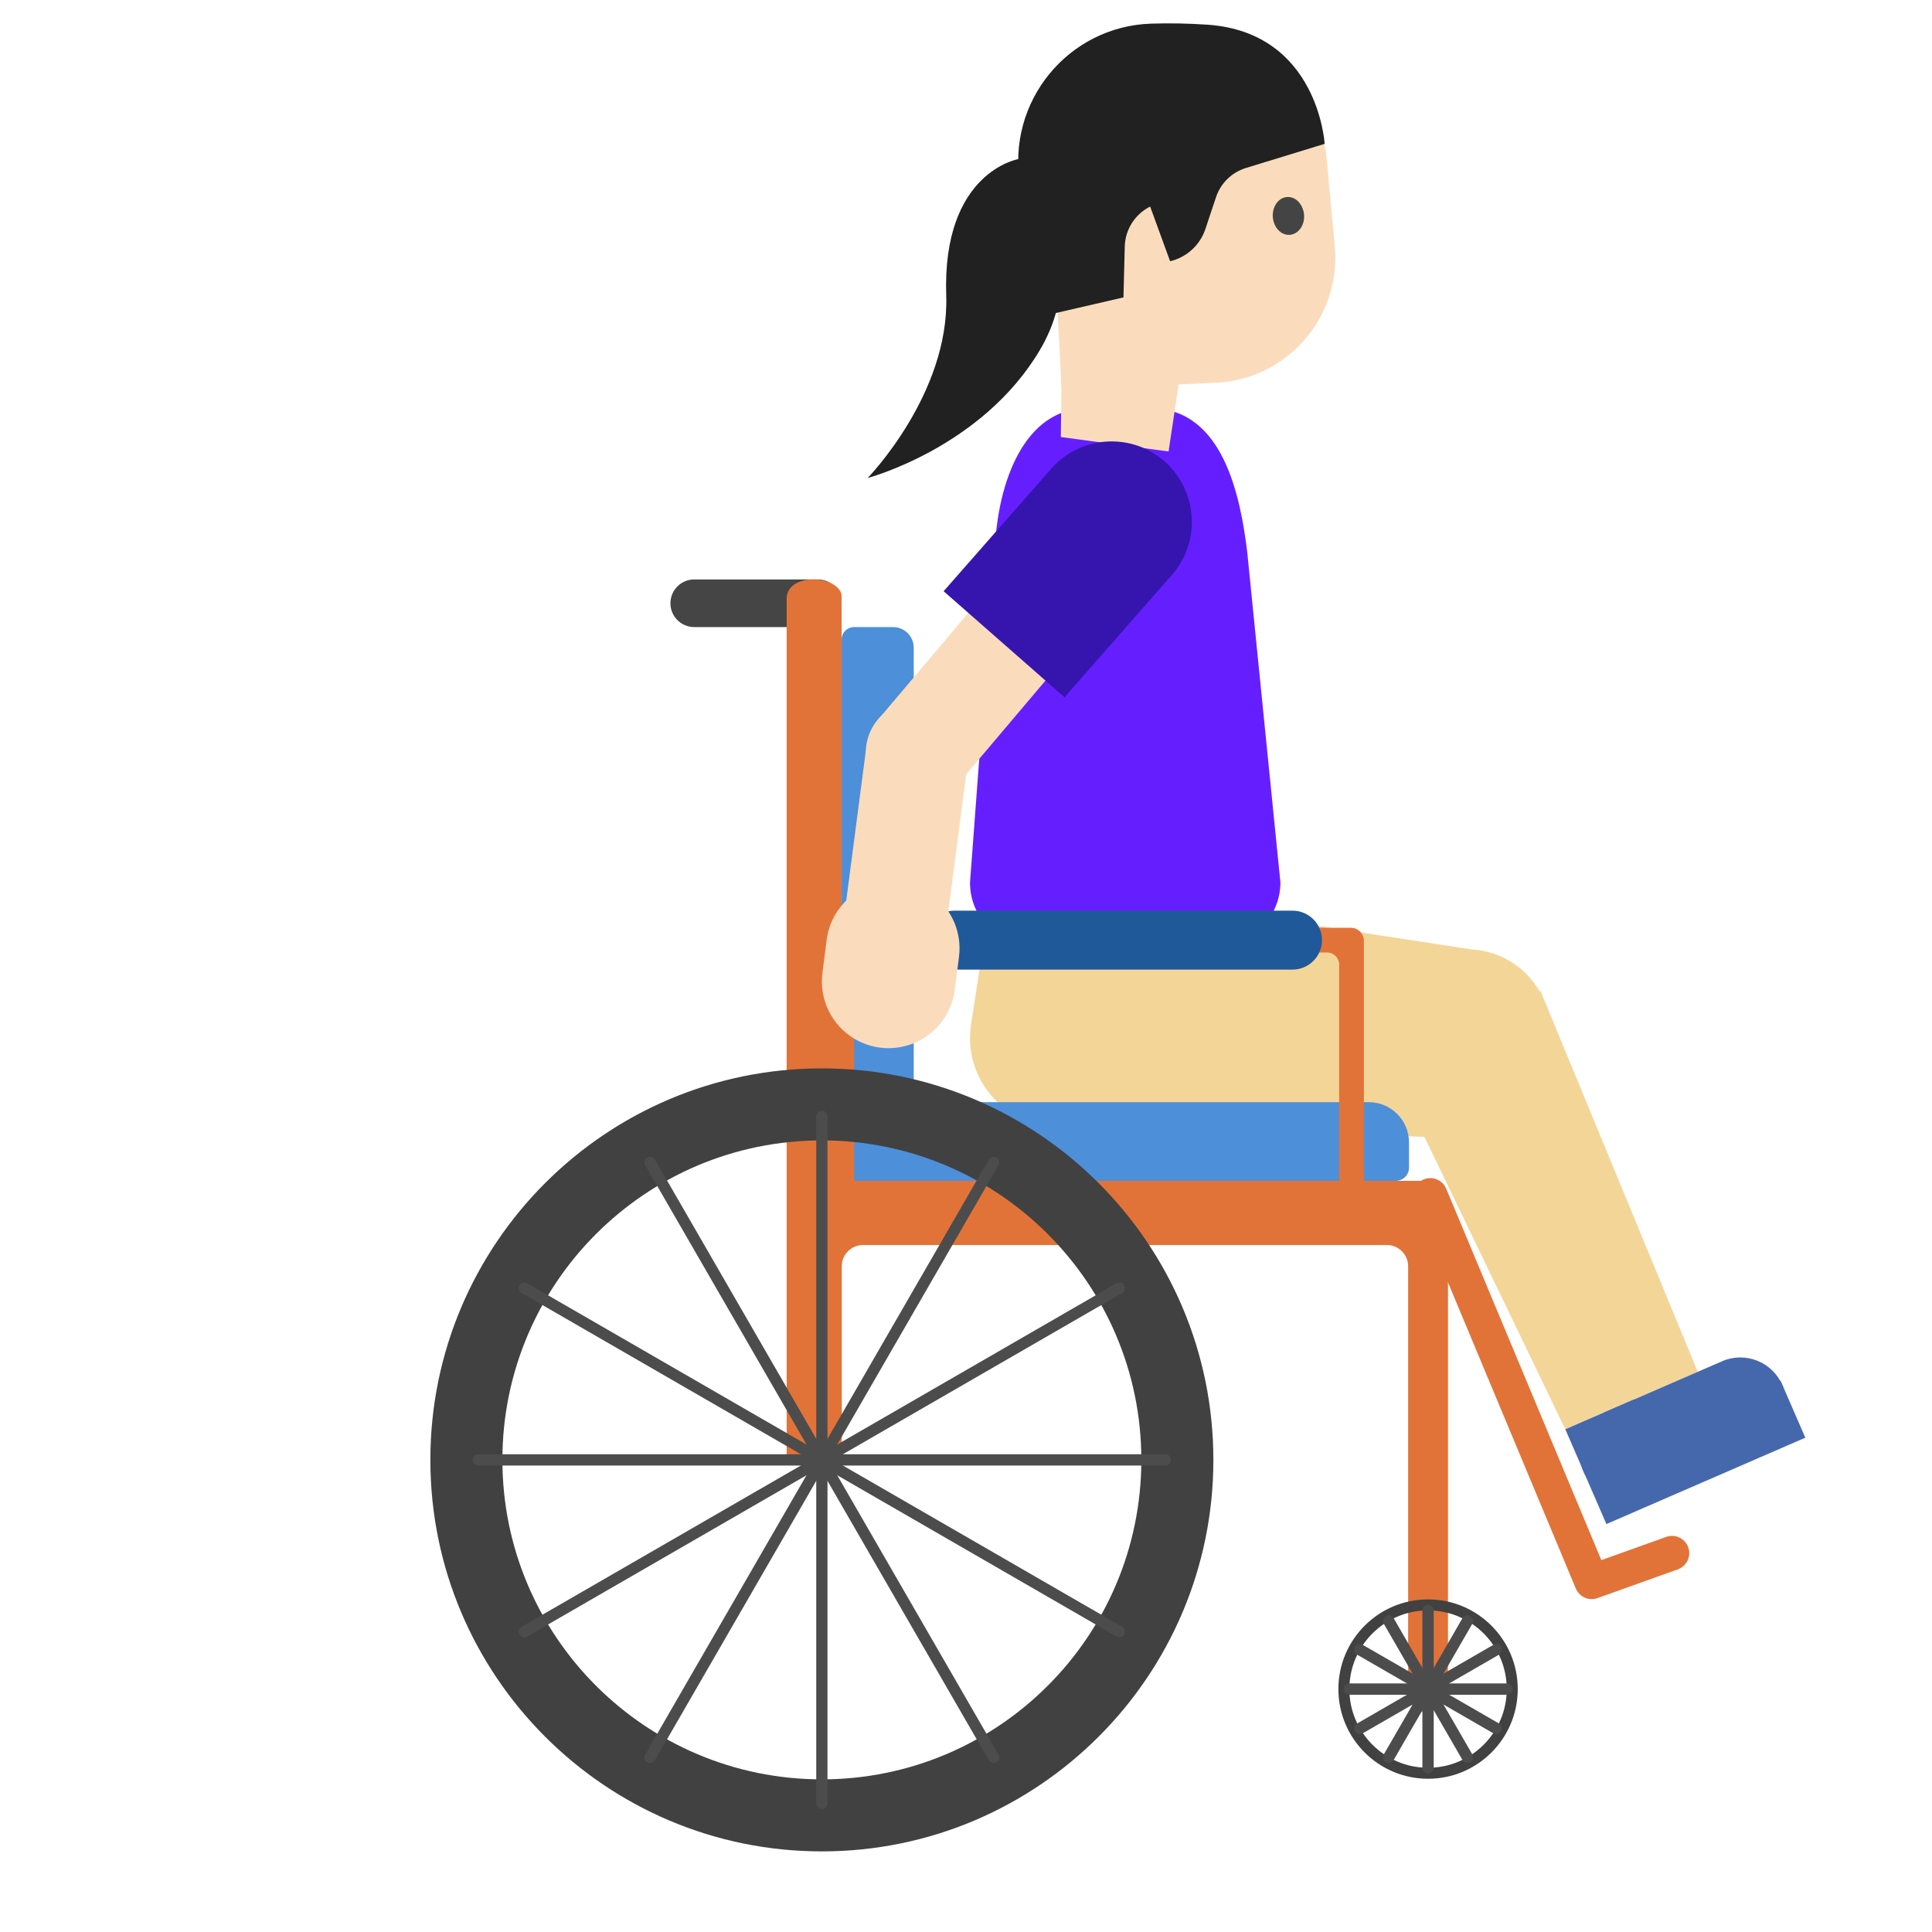 <?xml version="1.0" encoding="UTF-8" standalone="no"?><!DOCTYPE svg PUBLIC "-//W3C//DTD SVG 1.1//EN" "http://www.w3.org/Graphics/SVG/1.1/DTD/svg11.dtd"><svg width="100%" height="100%" viewBox="0 0 534 534" version="1.1" xmlns="http://www.w3.org/2000/svg" xmlns:xlink="http://www.w3.org/1999/xlink" xml:space="preserve" xmlns:serif="http://www.serif.com/" style="fill-rule:evenodd;clip-rule:evenodd;stroke-linecap:round;stroke-linejoin:round;stroke-miterlimit:1.5;"><g><g><path d="M404.449,314.553l2.104,-52.168l-108.428,-16.602l-9.299,65.164l115.623,3.606Z" style="fill:#f4d598;fill-rule:nonzero;"/></g><g><path d="M268.395,283.251c-2.034,13.291 7.105,25.733 20.396,27.768c13.291,2.034 25.733,-7.105 27.767,-20.396c2.034,-13.291 -7.105,-25.733 -20.396,-27.767c-13.291,-2.035 -25.733,7.104 -27.767,20.395Z" style="fill:#f4d598;"/></g><g><path d="M268.395,283.252l6.284,-41.056l48.167,7.372l-6.284,41.056l-48.167,-7.372Z" style="fill:#f4d598;"/></g></g><g><path d="M285.637,261.47l50.704,0c9.635,0 17.564,-7.929 17.564,-17.564l-9.184,-91.419c-1.837,-14.847 -6.467,-39.644 -26.71,-39.644l-17.526,-0c-17.45,-0 -24.72,20.626 -25.486,38.802l-6.888,92.299c-0.038,9.643 7.807,17.526 17.526,17.526Z" style="fill:#651fff;fill-rule:nonzero;"/></g><g><g><g><path d="M185.303,166.74c-0,-3.635 2.952,-6.588 6.588,-6.588l34.147,0c3.63,0 6.582,2.953 6.582,6.588c0,3.636 -2.952,6.583 -6.582,6.583l-34.147,-0c-3.636,-0 -6.588,-2.947 -6.588,-6.583Z" style="fill:#454545;"/></g><g><path d="M221.703,404.26c1.151,5.531 10.504,6.01 10.967,-0.749l-0,-53.526c-0,-3.239 2.627,-5.866 5.866,-5.866l144.802,-0c1.559,-0 3.051,0.616 4.148,1.718c1.101,1.102 1.718,2.589 1.718,4.148l0,116.873c0.76,11.149 10.654,5.322 11.017,0l0,-134.968c-0.281,-4.275 -2.435,-5.305 -5.508,-5.509l-156.182,0c-3.239,0 -5.861,-2.622 -5.861,-5.861c-0.011,-29.04 -0.05,-156.104 -0.05,-156.104c-1.129,-5.421 -14.713,-6.192 -15.187,0.749l0,238.346c-0.005,-0.022 4.253,0.501 4.27,0.749Z" style="fill:#e27338;fill-rule:nonzero;"/></g><g><g><path d="M394.712,442.07c-13.68,0 -24.788,11.108 -24.788,24.788c0,13.68 11.108,24.789 24.788,24.789c13.68,-0 24.789,-11.109 24.789,-24.789c-0,-13.68 -11.109,-24.788 -24.789,-24.788Zm0,3.04c-12.003,-0 -21.748,9.745 -21.748,21.748c-0,12.004 9.745,21.749 21.748,21.749c12.004,-0 21.749,-9.745 21.749,-21.749c-0,-12.003 -9.745,-21.748 -21.749,-21.748Z" style="fill:#414141;"/></g><g><path d="M394.712,445.111l0,43.494" style="fill:none;stroke:#4c4c4c;stroke-width:3.13;"/></g><g><path d="M383.839,448.025l21.747,37.667" style="fill:none;stroke:#4c4c4c;stroke-width:3.13;"/></g><g><path d="M375.879,455.985l37.667,21.746" style="fill:none;stroke:#4c4c4c;stroke-width:3.13;"/></g><g><path d="M372.965,466.858l43.494,0" style="fill:none;stroke:#4c4c4c;stroke-width:3.13;"/></g><g><path d="M375.879,477.731l37.667,-21.746" style="fill:none;stroke:#4c4c4c;stroke-width:3.13;"/></g><g><path d="M383.839,485.692l21.747,-37.666" style="fill:none;stroke:#4c4c4c;stroke-width:3.13;"/></g></g><g><path d="M232.664,304.634l145.644,-0c6.153,-0 11.139,4.985 11.139,11.138l-0,6.968c-0,2.011 -1.631,3.641 -3.642,3.641l-149.389,0c-0.992,0 -1.95,-0.396 -2.655,-1.101c-0.7,-0.706 -1.097,-1.658 -1.097,-2.656l0,-17.99Z" style="fill:#4d8fd9;"/></g><g><path d="M232.62,176.777c0,-1.906 1.548,-3.454 3.454,-3.454l10.775,-0c3.151,-0 5.701,2.556 5.701,5.707l-0,125.604l-19.93,-0l0,-127.857Z" style="fill:#4d8fd9;"/></g><g><path d="M232.251,256.457c-1.669,0.305 -2.864,1.094 -3.002,3.39l-0,66.532c0.225,3.572 6.502,5.272 6.831,-0l0,-63.116l130.686,0c0.899,0 1.756,0.359 2.392,0.992c0.633,0.634 0.988,1.492 0.988,2.388l0,59.736c0.435,6.883 6.611,3.569 6.836,-0l-0,-66.532c-0.113,-1.838 -1.539,-3.303 -3.418,-3.417l-140.901,0c-0.135,0.009 -0.273,0.018 -0.412,0.027Z" style="fill:#e27338;fill-rule:nonzero;"/></g><g><path d="M255.652,259.849c0,-4.496 3.648,-8.145 8.143,-8.145l93.457,0c4.494,0 8.146,3.649 8.146,8.145c0,4.495 -3.652,8.144 -8.146,8.144l-93.457,0c-4.495,0 -8.143,-3.649 -8.143,-8.144Z" style="fill:#205999;"/></g><g><g><path d="M227.162,295.297c-59.72,-0 -108.212,48.492 -108.212,108.212c-0,59.719 48.492,108.212 108.212,108.212c59.72,-0 108.212,-48.493 108.212,-108.212c0,-59.72 -48.492,-108.212 -108.212,-108.212Zm0,19.911c-48.736,-0 -88.301,39.565 -88.301,88.301c-0,48.736 39.565,88.301 88.301,88.301c48.736,-0 88.301,-39.565 88.301,-88.301c0,-48.736 -39.565,-88.301 -88.301,-88.301Z" style="fill:#414141;"/></g><path d="M227.162,308.573l0,189.872" style="fill:none;stroke:#4c4c4c;stroke-width:3.11;"/><g><path d="M179.694,321.292l94.936,164.433" style="fill:none;stroke:#4c4c4c;stroke-width:3.11;"/></g><g><path d="M144.947,356.041l164.434,94.936" style="fill:none;stroke:#4c4c4c;stroke-width:3.11;"/></g><g><path d="M132.226,403.509l189.872,-0" style="fill:none;stroke:#4c4c4c;stroke-width:3.11;"/></g><g><path d="M144.947,450.977l164.434,-94.936" style="fill:none;stroke:#4c4c4c;stroke-width:3.11;"/></g><g><path d="M179.691,485.724l94.936,-164.434" style="fill:none;stroke:#4c4c4c;stroke-width:3.11;"/></g></g></g><g><path d="M395.335,330.394l44.614,106.831l22.187,-7.942" style="fill:none;stroke:#e27338;stroke-width:9.53;"/></g></g><g><g><g><path d="M384.12,276.743c-4.832,11.798 0.824,25.299 12.622,30.13c11.798,4.832 25.299,-0.824 30.131,-12.622c4.831,-11.798 -0.824,-25.299 -12.622,-30.131c-11.799,-4.831 -25.3,0.825 -30.131,12.623Z" style="fill:#f4d598;"/></g><g><path d="M432.647,395.046l36.613,-15.884l-43.445,-105.201l-41.179,21.45l48.011,99.635Z" style="fill:#f4d598;fill-rule:nonzero;"/></g></g><g><path d="M454.341,413.277l31.712,-13.773c5.702,-2.468 8.792,-8.787 7.232,-14.801c-0.166,-0.639 -0.383,-1.265 -0.646,-1.868c-2.798,-6.426 -10.243,-9.385 -16.669,-6.586l-31.712,13.773c-6.427,2.798 -9.385,10.243 -6.587,16.669c2.767,6.376 10.289,9.347 16.67,6.586Z" style="fill:#4568ad;fill-rule:nonzero;"/><path d="M492.164,381.663l-54.982,23.874l6.824,15.712l54.982,-23.874l-6.824,-15.712Z" style="fill:#4568ad;fill-rule:nonzero;"/><path d="M451.632,386.799l-18.985,8.246l5.544,12.763l18.985,-8.246l-5.544,-12.763Z" style="fill:#4568ad;fill-rule:nonzero;"/></g></g><g><path d="M293.712,81.694l-0.498,39.108l29.772,3.98l11.594,-76.839l-40.868,33.751Z" style="fill:#fadcbc;fill-rule:nonzero;"/></g><g><g><path d="M290.107,42.468l3.308,65.17l42.514,-1.848c19.776,-0.854 34.816,-18.071 32.997,-37.759l-2.218,-23.898c-2.037,-22.082 -22.673,-37.59 -44.445,-33.383l-8.631,1.665c-14.193,2.775 -24.248,15.58 -23.525,30.053Z" style="fill:#fadcbc;fill-rule:nonzero;"/><path d="M290.836,86.746l19.686,-4.543l0.357,-14.014c0.096,-4.712 2.808,-8.973 7.022,-11.098l5.512,15.112c4.561,-1.065 8.259,-4.434 9.744,-8.876l2.953,-8.848c1.278,-3.832 4.332,-6.823 8.19,-8.025l21.829,-6.696c0,0 -1.741,-30.769 -32.317,-32.926c-5.268,-0.365 -10.478,-0.458 -15.476,-0.305c-23.137,0.659 -40.285,21.718 -36.341,44.508c2.035,12.147 5.007,24.053 8.841,35.711Z" style="fill:#212121;fill-rule:nonzero;"/><path d="M281.448,43.978c0,-0 -21.075,3.564 -19.912,37.707c0.913,27.221 -21.716,50.432 -21.716,50.432c0,-0 31.728,-8.388 47.686,-35.514c15.957,-27.126 -6.058,-52.625 -6.058,-52.625Z" style="fill:#212121;fill-rule:nonzero;"/></g><path d="M351.801,59.978c0.222,2.892 2.293,5.107 4.684,4.927c2.39,-0.179 4.171,-2.626 3.949,-5.518c-0.221,-2.892 -2.292,-5.107 -4.683,-4.928c-2.388,0.142 -4.133,2.629 -3.95,5.519" style="fill:#444;fill-rule:nonzero;"/></g><g><path d="M242.728,198.852l21.644,18.321l37.054,-43.781l-21.646,-18.318l-37.052,43.778Z" style="fill:#fadcbc;fill-rule:nonzero;"/></g><g><path d="M267.996,207.566c-0.268,-7.915 -6.911,-14.124 -14.827,-13.856c-7.915,0.267 -14.124,6.911 -13.856,14.827c0.267,7.915 6.911,14.124 14.827,13.856c7.915,-0.268 14.124,-6.911 13.856,-14.827Z" style="fill:#fadcbc;"/></g><g><path d="M294.228,192.728l-33.412,-29.316l29.992,-34.167c7.105,-7.798 18.833,-9.515 27.876,-4.082c10.454,6.281 13.887,20.049 7.606,30.503c-0.611,1.017 -1.301,1.986 -2.07,2.895l-29.992,34.167Z" style="fill:#3615af;fill-rule:nonzero;"/></g><g><path d="M233.055,255.432l28.118,3.666l6.284,-48.152l-28.118,-3.667l-6.284,48.153Z" style="fill:#fadcbc;fill-rule:nonzero;"/></g><g><path d="M243.277,289.568c-2.54,-0.32 -4.985,-1.169 -7.177,-2.485c-6.255,-3.759 -9.713,-10.894 -8.785,-18.131l1.174,-9.161c0.321,-2.539 1.169,-4.985 2.486,-7.176c3.758,-6.255 10.894,-9.713 18.13,-8.785c2.54,0.32 4.985,1.169 7.177,2.486c6.255,3.758 9.713,10.894 8.785,18.13l-1.174,9.161c-0.322,2.534 -1.169,4.977 -2.485,7.168c-3.758,6.255 -10.891,9.715 -18.131,8.793Z" style="fill:#fadcbc;fill-rule:nonzero;"/></g></svg>